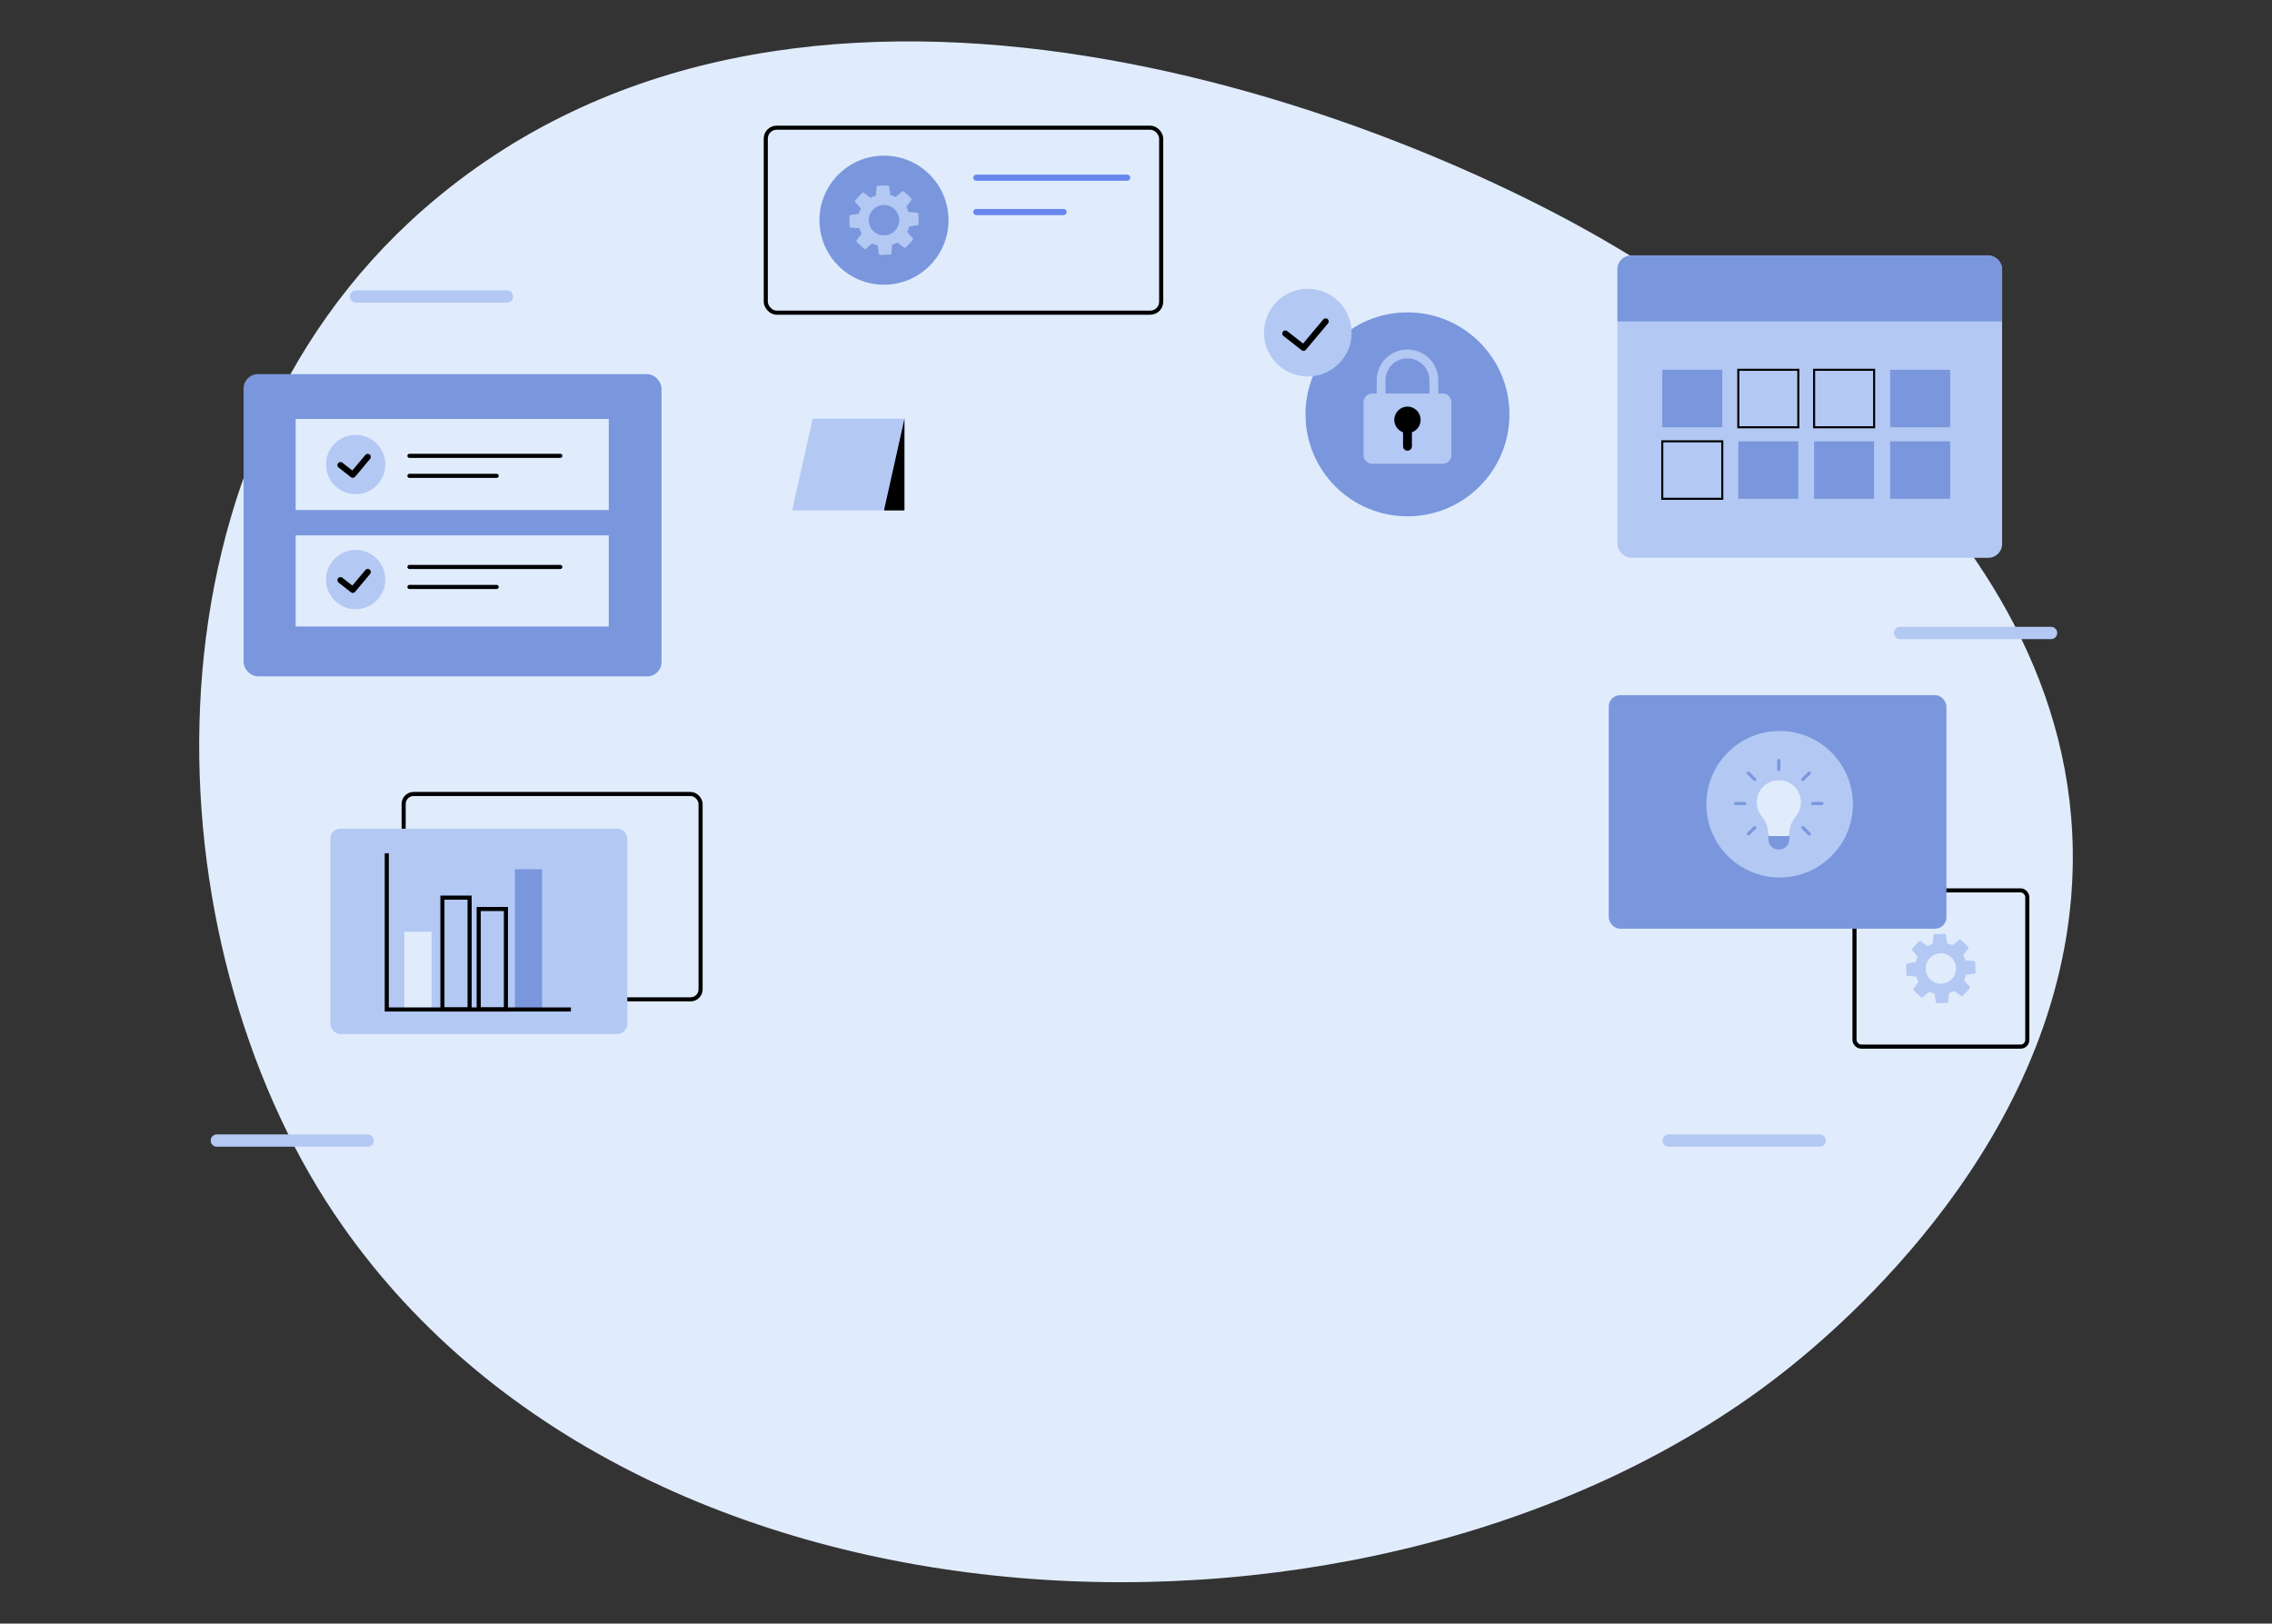 <svg xmlns="http://www.w3.org/2000/svg" xmlns:xlink="http://www.w3.org/1999/xlink" viewBox="0 0 1109 792.52"><rect x="0" y="0" width="1109" height="792.52" fill="#333333" stroke="none"/><defs><clipPath id="clip-path"><rect id="SVGID" x="846.134" y="370.431" width="44.262" height="44.262" fill="none"/></clipPath></defs><title>background 20</title><g id="background"><path d="M867.39,672.253c24.454-18.803,132.327-106.359,143.466-233.058,15.628-177.762-171.798-288.786-223.216-319.243C669.766,50.13,386.415-55.176,206.768,102.131c-143.879,125.987-132.575,357.746-43.615,490.325C309.749,810.934,673.368,821.431,867.39,672.253Z" fill="#e0ecfc"/><rect x="905.212" y="434.621" width="84.343" height="76.253" rx="3.236" stroke-width="2" stroke="#000" stroke-linecap="round" stroke-linejoin="round" fill="none"/><circle cx="431.49" cy="107.474" r="31.5" fill="#7a97dd"/><rect x="197.026" y="387.562" width="144.941" height="100.235" rx="4.864" stroke-width="2" stroke="#000" stroke-linecap="round" stroke-linejoin="round" fill="none"/><rect x="118.908" y="182.621" width="204" height="147.529" rx="7" fill="#7a97dd"/><rect x="789.496" y="124.738" width="187.765" height="147.529" rx="6.716" fill="#b3c8f3"/><rect x="785.261" y="339.327" width="164.824" height="114" rx="5.531" fill="#7a97dd"/><rect x="161.261" y="404.503" width="144.941" height="100.235" rx="4.864" fill="#b3c8f3"/><rect x="373.79" y="62.327" width="193" height="90.294" rx="5.327" stroke-width="2" stroke="#000" stroke-linecap="round" stroke-linejoin="round" fill="none"/><rect x="144.32" y="204.503" width="152.824" height="44.471" fill="#e0ecfc"/><rect x="144.32" y="261.327" width="152.824" height="44.471" fill="#e0ecfc"/><path d="M963.542,469.114l-4.144-.326a12.719,12.719,0,0,0-1.141-2.508l2.462-3.346a.686.686,0,0,0-.079-.897l-3.503-3.258a.684.684,0,0,0-.9-.024l-3.16,2.698a12.46,12.46,0,0,0-2.579-.961l-.625-4.111a.675.675,0,0,0-.687-.577l-4.789.168a.675.675,0,0,0-.645.624l-.334,4.145a12.46,12.46,0,0,0-2.506,1.14l-3.341-2.47a.684.684,0,0,0-.896.087l-3.259,3.496a.678.678,0,0,0-.024.9l2.691,3.165a12.717,12.717,0,0,0-.962,2.582l-4.103.616a.677.677,0,0,0-.577.695l.168,4.781a.667.667,0,0,0,.624.645l4.137.335a12.759,12.759,0,0,0,1.141,2.506l-2.462,3.349a.668.668,0,0,0,.087.888l3.496,3.266a.683.683,0,0,0,.9.022l3.16-2.696a12.423,12.423,0,0,0,2.579.962l.625,4.111a.674.674,0,0,0,.687.569l4.789-.168a.674.674,0,0,0,.645-.616l.334-4.145a12.423,12.423,0,0,0,2.505-1.141l3.341,2.468a.683.683,0,0,0,.896-.085l3.266-3.504a.675.675,0,0,0,.017-.892l-2.691-3.168a12.761,12.761,0,0,0,.962-2.579l4.111-.625a.666.666,0,0,0,.569-.687l-.168-4.781a.676.676,0,0,0-.616-.654Zm-15.899,11.051a7.423,7.423,0,1,1,7.158-7.679,7.432,7.432,0,0,1-7.158,7.679Zm0,0" fill="#b3c8f3"/><path d="M447.649,103.841l-4.144-.326a12.719,12.719,0,0,0-1.141-2.508L444.826,97.66a.686.686,0,0,0-.079-.897L441.243,93.505a.684.684,0,0,0-.9-.024l-3.16,2.698a12.46,12.46,0,0,0-2.579-.961l-.625-4.111a.675.675,0,0,0-.687-.577l-4.789.168a.675.675,0,0,0-.645.624l-.334,4.145a12.459,12.459,0,0,0-2.506,1.14l-3.341-2.47a.684.684,0,0,0-.896.087l-3.259,3.496a.678.678,0,0,0-.024.9l2.691,3.165a12.717,12.717,0,0,0-.962,2.582l-4.103.616a.677.677,0,0,0-.577.695l.168,4.781a.667.667,0,0,0,.624.645l4.137.335a12.759,12.759,0,0,0,1.141,2.505l-2.462,3.349a.668.668,0,0,0,.087.888l3.496,3.266a.683.683,0,0,0,.9.022l3.16-2.696a12.422,12.422,0,0,0,2.579.962l.625,4.111a.674.674,0,0,0,.687.569l4.789-.168a.674.674,0,0,0,.645-.616l.334-4.145a12.423,12.423,0,0,0,2.505-1.141l3.341,2.468a.683.683,0,0,0,.896-.085l3.266-3.504a.675.675,0,0,0,.017-.892l-2.691-3.168a12.761,12.761,0,0,0,.962-2.579l4.111-.625a.666.666,0,0,0,.569-.687l-.168-4.781a.676.676,0,0,0-.616-.654Zm-15.899,11.051a7.423,7.423,0,1,1,7.158-7.679,7.432,7.432,0,0,1-7.158,7.679Zm0,0" fill="#b3c8f3"/><polygon points="441.49 204.328 441.49 249.148 431.49 249.148 433.03 212.608 441.49 204.328"/><polygon points="431.49 249.148 386.67 249.148 396.67 204.328 441.49 204.328 431.49 249.148" fill="#b3c8f3"/><rect x="197.378" y="454.801" width="13.271" height="37.946" fill="#e0ecfc"/><rect x="215.952" y="438.158" width="13.271" height="54.59" fill="none" stroke="#000" stroke-miterlimit="10" stroke-width="2"/><rect x="233.672" y="443.705" width="13.271" height="49.042" fill="none" stroke="#000" stroke-miterlimit="10" stroke-width="2"/><rect x="251.347" y="424.288" width="13.271" height="68.459" fill="#7a97dd"/><polyline points="188.795 416.494 188.795 492.747 278.668 492.747" fill="none" stroke="#000" stroke-miterlimit="10" stroke-width="2"/><circle cx="173.614" cy="226.738" r="14.471" fill="#b3c8f3"/><circle cx="687.012" cy="202.254" r="49.778" fill="#7a97dd"/><polyline points="166.202 227.032 172.202 231.738 179.496 223.032" fill="none" stroke="#000" stroke-linecap="round" stroke-linejoin="round" stroke-width="3"/><circle cx="638.365" cy="162.377" r="21.403" fill="#b3c8f3"/><circle cx="868.673" cy="392.562" r="35.765" fill="#b3c8f3"/><polyline points="627.402 162.812 636.277 169.773 647.065 156.896" fill="none" stroke="#000" stroke-linecap="round" stroke-linejoin="round" stroke-width="3"/><circle cx="173.614" cy="282.903" r="14.471" fill="#b3c8f3"/><polyline points="166.202 283.197 172.202 287.903 179.496 279.197" fill="none" stroke="#000" stroke-linecap="round" stroke-linejoin="round" stroke-width="3"/><line x1="199.849" y1="222.503" x2="273.496" y2="222.503" fill="none" stroke="#000" stroke-linecap="round" stroke-linejoin="round" stroke-width="2"/><path d="M247.438,147.738H173.79a3,3,0,0,1,0-6H247.438a3,3,0,0,1,0,6Z" fill="#b3c8f3"/><path d="M179.496,559.738h-73.647a3,3,0,1,1,0-6h73.647a3,3,0,0,1,0,6Z" fill="#b3c8f3"/><path d="M1001.151,311.974h-73.647a3,3,0,0,1,0-6h73.647a3,3,0,0,1,0,6Z" fill="#b3c8f3"/><path d="M888.21,559.738H814.562a3,3,0,0,1,0-6H888.21a3,3,0,0,1,0,6Z" fill="#b3c8f3"/><line x1="199.849" y1="232.268" x2="242.437" y2="232.268" fill="none" stroke="#000" stroke-linecap="round" stroke-linejoin="round" stroke-width="2"/><line x1="476.555" y1="86.738" x2="550.202" y2="86.738" fill="none" stroke="#6986ed" stroke-linecap="round" stroke-miterlimit="10" stroke-width="3"/><line x1="476.555" y1="103.503" x2="519.143" y2="103.503" fill="none" stroke="#6986ed" stroke-linecap="round" stroke-miterlimit="10" stroke-width="3"/><line x1="199.849" y1="276.738" x2="273.496" y2="276.738" fill="none" stroke="#000" stroke-linecap="round" stroke-linejoin="round" stroke-width="2"/><line x1="199.849" y1="286.503" x2="242.437" y2="286.503" fill="none" stroke="#000" stroke-linecap="round" stroke-linejoin="round" stroke-width="2"/><rect x="811.379" y="180.503" width="29.294" height="28.059" fill="#7a97dd"/><rect x="811.379" y="215.415" width="29.294" height="28.059" fill="none" stroke="#000" stroke-miterlimit="10"/><rect x="848.496" y="180.503" width="29.294" height="28.059" fill="none" stroke="#000" stroke-miterlimit="10"/><rect x="848.496" y="215.415" width="29.294" height="28.059" fill="#7a97dd"/><rect x="885.496" y="180.503" width="29.294" height="28.059" fill="none" stroke="#000" stroke-miterlimit="10"/><rect x="885.496" y="215.415" width="29.294" height="28.059" fill="#7a97dd"/><rect x="922.614" y="180.503" width="29.294" height="28.059" fill="#7a97dd"/><rect x="922.614" y="215.415" width="29.294" height="28.059" fill="#7a97dd"/><path d="M970.545,124.738H796.212a6.715,6.715,0,0,0-6.716,6.715V156.896H977.261V131.454A6.715,6.715,0,0,0,970.545,124.738Z" fill="#7a97dd"/><path d="M704.172,192.068h-2.145v-6.435a15.015,15.015,0,1,0-30.03,0V192.068h-2.145a4.289,4.289,0,0,0-4.29,4.29v25.74a4.289,4.289,0,0,0,4.29,4.29h34.32a4.289,4.289,0,0,0,4.29-4.29V196.358a4.289,4.289,0,0,0-4.29-4.29ZM689.157,210.987v6.821a2.145,2.145,0,0,1-4.29,0v-6.821a6.436,6.436,0,1,1,4.29,0Zm8.58-18.919H676.287v-6.435a10.725,10.725,0,1,1,21.45,0Zm0,0" fill="#b3c8f3"/><path d="M687.012,198.503a6.435,6.435,0,0,0-2.145,12.484v6.821a2.145,2.145,0,0,0,4.29,0v-6.821a6.435,6.435,0,0,0-2.145-12.484Zm0,0"/><g clip-path="url(#clip-path)"><path d="M872.644,406.558h-8.758a.762.762,0,0,0-.763.763V409.551c.235,6.806,10.049,6.806,10.284,0v-2.23a.762.762,0,0,0-.763-.763Zm0,0" fill="#7a97dd"/></g><path d="M868.265,370.431a.764.764,0,0,0-.763.763v4.448a.763.763,0,0,0,1.526,0v-4.448a.764.764,0,0,0-.763-.763Zm14.333,6.379-3.145,3.145a.763.763,0,1,0,1.076,1.082l3.145-3.142a.764.764,0,0,0-1.076-1.085Zm6.693,14.646h-4.442a.763.763,0,1,0,0,1.526h4.442a.763.763,0,1,0,0-1.526Zm-8.762,11.951a.763.763,0,0,0-1.076,1.076l3.137,3.142a.764.764,0,1,0,1.084-1.076Zm-24.528,0-3.145,3.142a.763.763,0,0,0,1.076,1.076l3.145-3.142a.763.763,0,0,0-1.076-1.076ZM851.682,391.456h-4.442a.763.763,0,0,0,0,1.526H851.682a.763.763,0,0,0,0-1.526Zm2.25-14.646a.764.764,0,0,0-1.076,1.085l3.145,3.142a.763.763,0,1,0,1.076-1.082Zm0,0" fill="#7a97dd"/><path d="M878.758,389.074c-3.22-12.309-21.016-10.136-21.276,2.557a10.727,10.727,0,0,0,2.549,6.952,12.985,12.985,0,0,1,3.091,8.395c-.063.557.104,1.12.763,1.145h8.758c.641,0,.826-.582.763-1.13a13.586,13.586,0,0,1,3.253-8.595,10.918,10.918,0,0,0,2.099-9.324Zm0,0" fill="#e0ecfc"/></g></svg>
